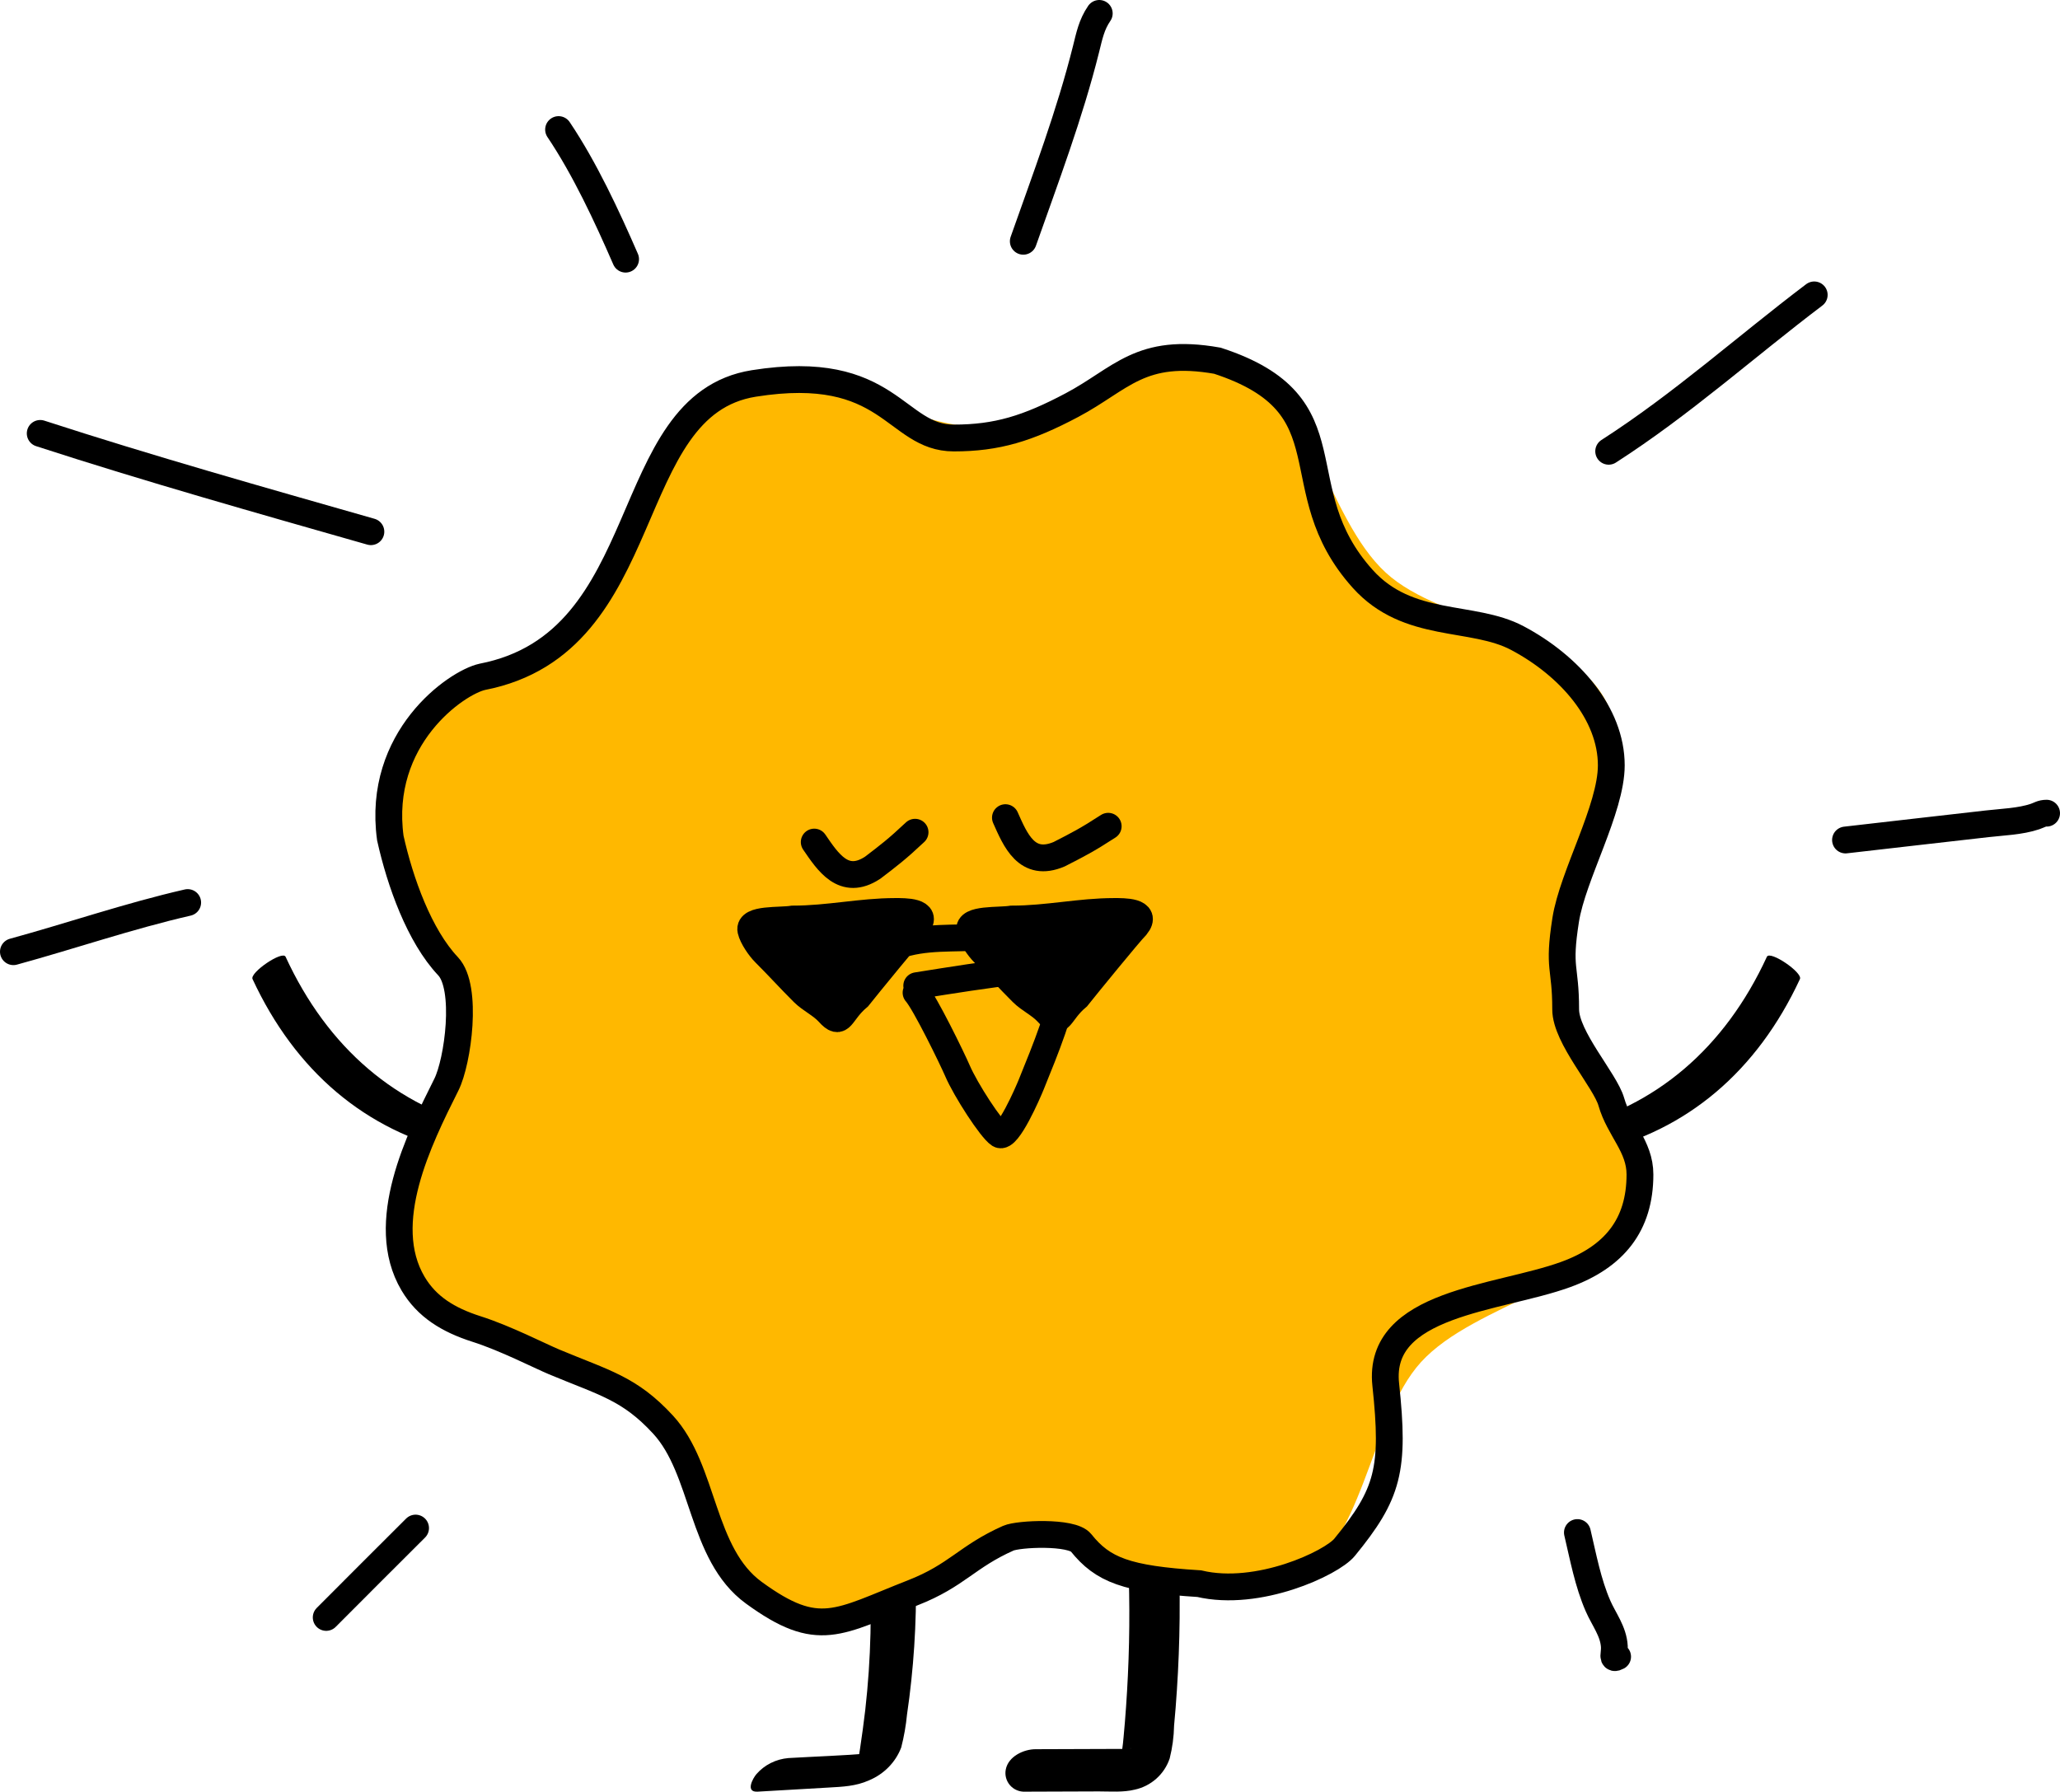 <svg width="461" height="401" viewBox="0 0 461 401" fill="none" xmlns="http://www.w3.org/2000/svg">
<path d="M252.315 345.717C252.825 355.45 252.872 365.206 252.408 374.928C252.199 379.466 251.851 384.523 251.445 388.75C251.352 389.706 251.271 390.685 251.12 391.63C251.039 392.102 250.911 392.54 250.795 393.001C250.679 393.461 250.865 392.759 250.9 392.701C251.132 392.344 251.526 392.148 251.027 392.517C251.584 392.102 252.269 391.791 252.814 391.434C253.359 391.077 253.092 391.353 252.744 391.434C251.712 391.641 253.51 391.434 252.454 391.434C251.398 391.434 250.041 391.434 248.846 391.434L231.77 391.492C229.066 391.492 225.633 393.116 225.076 396.041C224.955 396.663 224.979 397.303 225.144 397.913C225.31 398.524 225.613 399.089 226.031 399.567C226.449 400.044 226.971 400.42 227.557 400.668C228.143 400.915 228.778 401.027 229.414 400.995L245.911 400.937C248.521 400.937 251.364 401.179 253.927 400.545C255.73 400.156 257.4 399.308 258.773 398.084C260.146 396.86 261.175 395.303 261.758 393.565C262.365 391.156 262.696 388.687 262.744 386.205C262.999 383.567 263.197 380.929 263.371 378.291C263.726 372.916 263.931 367.541 263.985 362.165C264.047 356.022 263.912 349.879 263.58 343.736C263.429 340.902 260.157 339.578 257.663 340.119C255.169 340.66 252.152 342.791 252.315 345.774V345.717Z" fill="black"/>
<path d="M194.44 348.272C195.195 359.754 194.925 371.278 193.632 382.716C193.293 385.627 192.895 388.516 192.462 391.405C192.335 392.44 192.135 393.465 191.866 394.474C191.782 394.754 191.68 395.028 191.561 395.295C192.004 394.514 192.618 393.836 193.362 393.308C194.106 392.78 194.961 392.414 195.867 392.237C195.645 392.237 194.405 392.451 194.627 392.428C188.578 392.923 182.483 393.125 176.434 393.474C175.056 393.591 173.715 393.968 172.488 394.583C171.262 395.199 170.173 396.04 169.285 397.06C168.466 398.015 166.735 401.152 169.531 400.994L185.443 400.073C188.59 399.893 191.526 399.78 194.44 398.476C196.106 397.786 197.608 396.776 198.853 395.508C200.099 394.24 201.061 392.74 201.682 391.102C202.307 388.671 202.741 386.198 202.98 383.705C203.355 381.179 203.675 378.643 203.94 376.095C204.478 371.013 204.809 365.914 204.934 360.795C205.09 354.95 204.969 349.112 204.572 343.281C204.419 340.965 200.535 342.382 199.412 342.966C197.657 343.866 194.311 345.956 194.463 348.272H194.44Z" fill="black"/>
<path d="M108.891 252.512C88.793 247.769 73.333 234.579 63.917 214.145C63.234 212.641 55.856 217.681 56.513 219.117C66.096 239.768 81.806 253.06 102.21 257.777C103.746 257.734 105.564 256.882 107.353 255.364C108.208 254.688 110.185 252.821 108.93 252.537L108.891 252.512Z" fill="black"/>
<path d="M350.426 252.512C370.523 247.769 385.984 234.579 395.4 214.145C396.082 212.641 403.461 217.681 402.803 219.117C393.221 239.768 377.51 253.06 357.106 257.777C355.57 257.734 353.753 256.882 351.963 255.364C351.109 254.688 349.132 252.821 350.387 252.537L350.426 252.512Z" fill="black"/>
<path d="M359.742 157.671C367.566 174.447 349.714 197.43 350.511 214.856C351.318 232.918 370.889 254.222 364.842 270.987C358.796 287.752 330.143 291.515 317.992 304.865C306.28 317.74 305.299 346.859 288.578 354.721C271.858 362.583 248.952 344.659 231.585 345.458C213.595 346.269 192.351 365.906 175.642 359.839C158.933 353.772 155.183 325.023 141.878 312.831C129.046 301.079 100.024 300.095 92.258 283.318C84.492 266.541 102.274 243.558 101.49 226.133C100.682 208.071 81.111 186.767 87.158 170.001C93.204 153.236 121.857 149.473 134.008 136.123C145.72 123.248 146.701 94.129 163.422 86.279C180.142 78.429 203.048 96.329 220.415 95.542C238.417 94.731 259.649 75.094 276.358 81.162C293.067 87.228 296.818 115.977 310.123 128.169C322.885 139.91 351.907 140.894 359.742 157.671Z" fill="#FFB800"/>
<path d="M205.152 220.612C212.974 219.362 220.857 218.105 228.719 217.199C230.922 216.946 239.572 214.362 238.97 217.67C237.33 226.675 234.182 234.326 230.764 242.756C230.064 244.485 225.493 255.08 223.652 253.91C221.811 252.74 216.087 243.891 214.275 239.669C213.136 237.015 206.982 224.374 205 222.175" stroke="black" stroke-width="6" stroke-linecap="round"/>
<path d="M239.886 90.669C229.992 95.91 223.106 98.029 213.446 98.029C200.226 98.029 199.21 80.968 168.702 85.819C138.195 90.669 147.347 143.817 107.931 151.482C102.079 152.783 84.298 165.184 87.349 187.569C89.536 197.415 93.85 209.459 100.275 216.266C104.749 221.007 102.482 237.574 99.897 242.747L99.805 242.931C93.811 254.924 84.41 273.737 92.434 287.285C95.492 292.449 100.275 295.425 106.67 297.46C113.066 299.495 120.814 303.472 123.958 304.789C135.257 309.522 140.84 310.672 148.364 318.828C157.737 328.988 156.802 347.797 168.702 356.475C183.224 367.065 187.485 363.057 204.294 356.475C214.188 352.602 216.343 348.404 225.649 344.265C227.888 343.27 239.849 342.693 241.92 345.283C246.792 351.376 252.089 353.423 268.359 354.44C281.579 357.563 298.009 349.837 300.901 346.3C310.674 334.349 312.146 328.902 310.111 309.896C308.137 291.465 335.269 290.747 350.376 285.25C361.241 281.297 367 274.191 367 262.865C367 256.512 362.354 252.783 360.585 246.585C359.226 241.828 350.376 232.166 350.376 225.913C350.376 216.028 348.614 217.13 350.376 205.885C351.933 195.958 360.585 181.053 360.585 171.289C360.585 159.707 351.282 149.017 339.543 142.799C329.519 137.489 315.137 140.877 304.968 129.572C286.664 109.222 302.934 90.669 272.427 80.731C255.14 77.679 250.963 84.8 239.886 90.669Z" stroke="black" stroke-width="6" stroke-linecap="round"/>
<path d="M177.416 205.69C185.442 205.69 192.644 204 200.299 204C202.451 204 207.971 203.901 205.272 207.255C203.784 208.735 194.043 220.687 192.084 223.154C187.895 226.66 188.385 229.911 185.442 226.66C183.797 224.842 181.408 223.775 179.777 222.153C176.788 219.181 174.105 216.201 171.152 213.264C170.039 212.157 168.384 209.782 168.036 208.226C167.432 205.522 174.575 206.161 177.416 205.69Z" fill="black" stroke="black" stroke-width="6" stroke-linecap="round"/>
<path d="M226.416 205.69C234.442 205.69 241.644 204 249.299 204C251.451 204 256.971 203.901 254.272 207.255C252.784 208.735 243.043 220.687 241.084 223.154C236.895 226.66 237.385 229.911 234.442 226.66C232.797 224.842 230.408 223.775 228.777 222.153C225.788 219.181 223.105 216.201 220.152 213.264C219.039 212.157 217.384 209.782 217.036 208.226C216.432 205.522 223.575 206.161 226.416 205.69Z" fill="black" stroke="black" stroke-width="6" stroke-linecap="round"/>
<path d="M203 211C209.378 209.385 216.056 210.334 222.502 209.407C223.64 209.244 224.849 209 226 209" stroke="black" stroke-width="6" stroke-linecap="round"/>
<path d="M225 183C227.231 187.998 229.765 194.267 237.032 191.18C241.167 189.063 243.241 188.022 248 184.925" stroke="black" stroke-width="6" stroke-linecap="round"/>
<path d="M182.214 188.464C185.247 192.88 188.797 198.467 195.279 194.215C198.903 191.448 200.724 190.08 204.78 186.261" stroke="black" stroke-width="6" stroke-linecap="round"/>
<path d="M229 54C234.014 39.789 239.383 25.615 243.038 11C243.788 8.001 244.262 5.531 246 3" stroke="black" stroke-width="6" stroke-linecap="round"/>
<path d="M360 101C376.384 90.472 390.577 77.671 406 66" stroke="black" stroke-width="6" stroke-linecap="round"/>
<path d="M413 188C423.567 186.77 434.14 185.59 444.708 184.375C448.035 183.993 452.132 183.865 455.417 182.75C456.435 182.404 456.887 182 458 182" stroke="black" stroke-width="6" stroke-linecap="round"/>
<path d="M83 119C58.25 111.935 33.477 104.95 9 97" stroke="black" stroke-width="6" stroke-linecap="round"/>
<path d="M42 202C28.772 205.035 16.056 209.423 3 213" stroke="black" stroke-width="6" stroke-linecap="round"/>
<path d="M353 343C354.301 348.52 355.355 354.252 357.615 359.435C358.928 362.446 361.084 365.105 361.269 368.529C361.363 370.257 360.621 371.529 362 370.781" stroke="black" stroke-width="6" stroke-linecap="round"/>
<path d="M93 342C86.295 348.659 79.65 355.35 73 362" stroke="black" stroke-width="6" stroke-linecap="round"/>
<path d="M140 58C135.825 48.404 130.86 37.715 125 29" stroke="black" stroke-width="6" stroke-linecap="round"/>
</svg>
